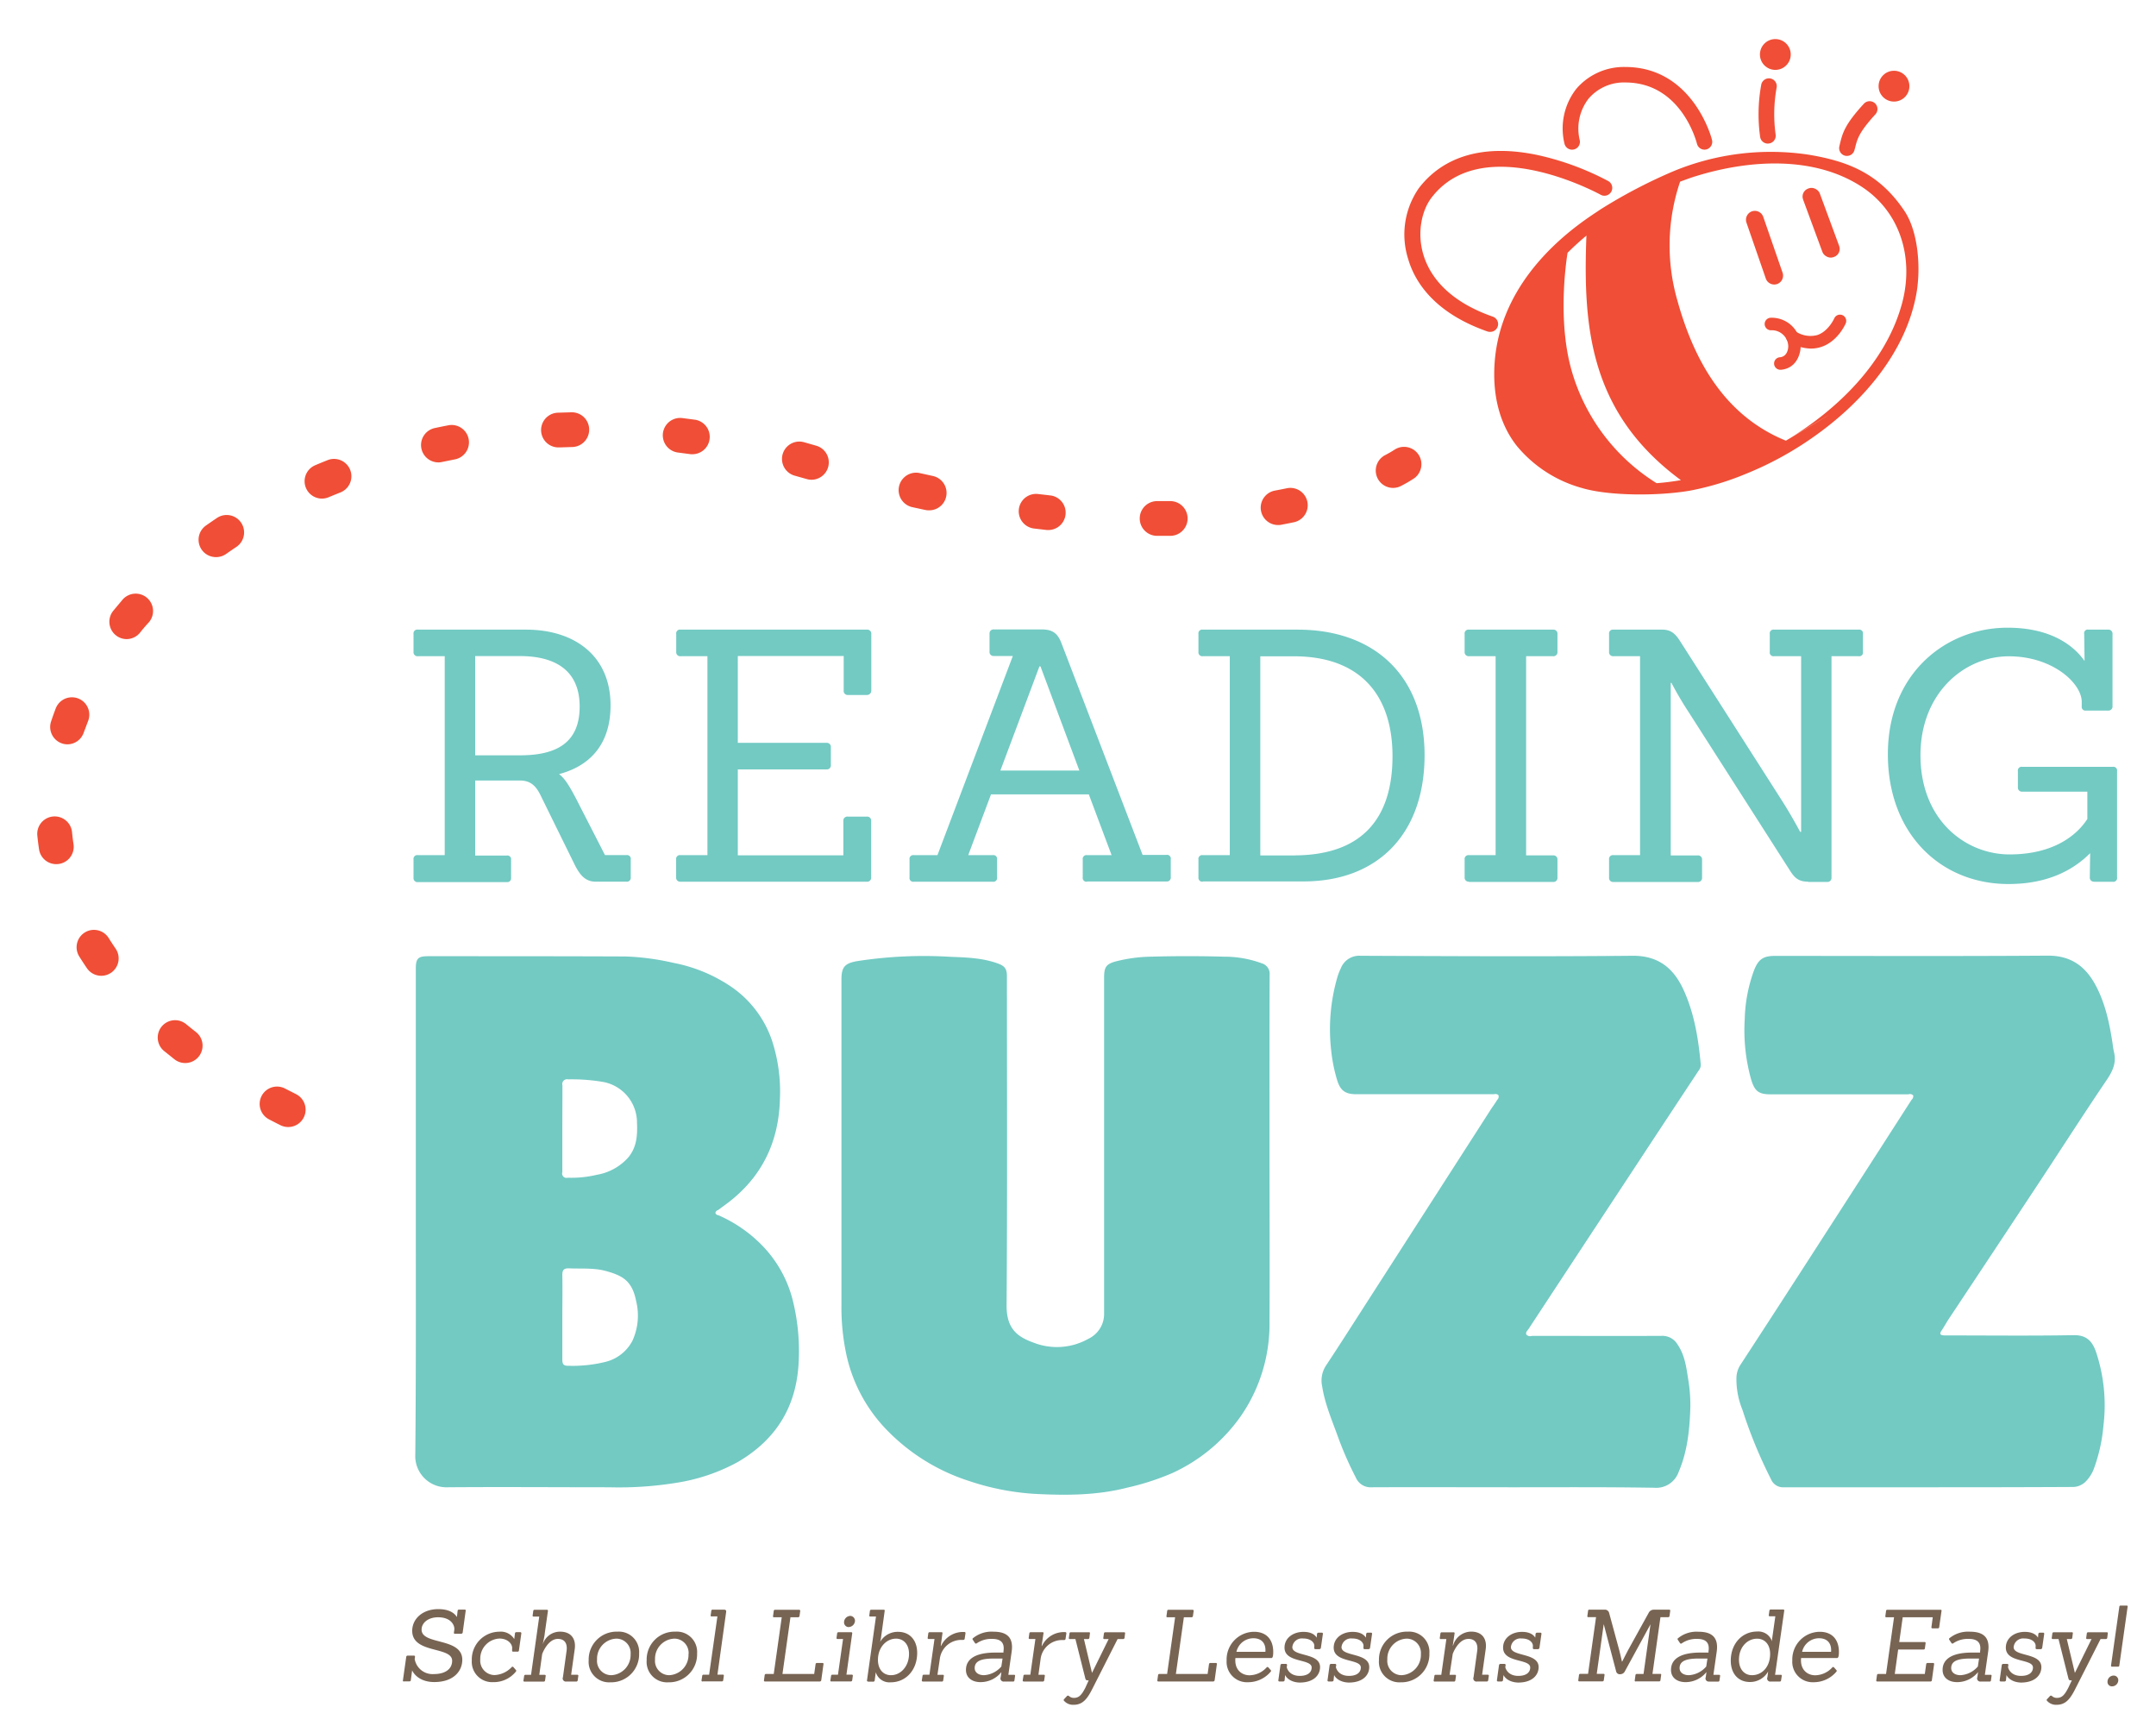 <svg id="Layer_5" data-name="Layer 5" xmlns="http://www.w3.org/2000/svg" viewBox="0 0 496.77 397.58"><defs><style>.cls-1{fill:#f04e36;}.cls-2{fill:#72cac3;}.cls-3{fill:#786453;}</style></defs><title>logo-tagline</title><path class="cls-1" d="M66.41,259.63a4,4,0,0,1-1.79-.42q-1.39-.69-2.73-1.4a4,4,0,0,1,3.7-7.09l2.61,1.33A4,4,0,0,1,66.41,259.63ZM42.67,244.89a4,4,0,0,1-2.46-.85q-1.24-1-2.42-1.94a4,4,0,0,1,5.08-6.18q1.11,0.91,2.26,1.81A4,4,0,0,1,42.67,244.89Zm-19.31-20.1A4,4,0,0,1,20,223q-0.9-1.32-1.73-2.65a4,4,0,1,1,6.79-4.23q0.74,1.19,1.55,2.37A4,4,0,0,1,23.36,224.79ZM13,199.07a4,4,0,0,1-4-3.4c-0.16-1.06-.29-2.13-0.4-3.19a4,4,0,0,1,8-.77c0.09,0.92.2,1.85,0.34,2.76A4,4,0,0,1,13,199.07Zm2.56-27.6a4,4,0,0,1-3.79-5.27c0.33-1,.69-2,1.07-3a4,4,0,0,1,7.47,2.87c-0.34.88-.66,1.77-1,2.65A4,4,0,0,1,15.51,171.47ZM29.2,147.23a4,4,0,0,1-3.09-6.54q1-1.2,2-2.39a4,4,0,1,1,6,5.27q-1,1.09-1.86,2.19A4,4,0,0,1,29.2,147.23Zm20.56-18.89a4,4,0,0,1-2.31-7.27q1.26-.89,2.56-1.76A4,4,0,0,1,54.45,126q-1.21.81-2.39,1.64A4,4,0,0,1,49.76,128.34Zm216.85-4.9a4,4,0,0,1,0-8l2.94,0a4,4,0,0,1,.18,8l-3.06,0h0Zm-24.94-1.34-0.44,0-3-.35a4,4,0,1,1,1-7.94l2.93,0.34A4,4,0,0,1,241.66,122.1Zm52.79-1.15a4,4,0,0,1-.72-7.93q1.46-.27,2.85-0.56a4,4,0,0,1,1.63,7.83q-1.48.31-3,.6A4,4,0,0,1,294.45,120.95ZM214,117.56a4,4,0,0,1-.85-0.09l-3-.65A4,4,0,1,1,212,109l2.89,0.64A4,4,0,0,1,214,117.56Zm-139.81-2.7a4,4,0,0,1-1.55-7.69q1.41-.6,2.85-1.17a4,4,0,1,1,2.95,7.44q-1.36.54-2.7,1.1A4,4,0,0,1,74.24,114.86ZM321,112.4a4,4,0,0,1-1.87-7.54c1.46-.77,2.2-1.27,2.21-1.28a4,4,0,0,1,4.53,6.59,32,32,0,0,1-3,1.75A4,4,0,0,1,321,112.4ZM187,110.52a4,4,0,0,1-1.12-.16l-2.83-.8a4,4,0,0,1,2.13-7.71l2.94,0.84A4,4,0,0,1,187,110.52Zm-86-4a4,4,0,0,1-.83-7.91q1.5-.32,3-0.61a4,4,0,1,1,1.52,7.85l-2.87.58A4,4,0,0,1,100.92,106.53Zm58.68-1.89a4,4,0,0,1-.55,0l-2.91-.38a4,4,0,0,1,1-7.94l3,0.39A4,4,0,0,1,159.6,104.64Zm-30.93-1.56a4,4,0,0,1-.15-8l3.07-.09a4,4,0,0,1,.17,8l-2.93.09h-0.16Z"/><path class="cls-2" d="M292.51,265c0,13.17.07,26.33,0,39.5a37.28,37.28,0,0,1-6.7,21.86,39.19,39.19,0,0,1-15.72,13,58.87,58.87,0,0,1-10.38,3.35c-7.09,1.82-14.28,1.8-21.46,1.42a58.6,58.6,0,0,1-15.09-3,45.81,45.81,0,0,1-18.71-11.59,35.76,35.76,0,0,1-9.51-17.84,52.12,52.12,0,0,1-1.06-11.18q0-37.46,0-74.91c0-2.83.79-3.7,3.58-4.19a100.68,100.68,0,0,1,21.55-1c3.63,0.14,7.33.25,10.84,1.51,1.64,0.59,2.16,1.21,2.16,3,0,25.29.11,50.58-.08,75.87,0,5.62,2.83,7.27,6.29,8.53a14.77,14.77,0,0,0,12.57-.92,6.33,6.33,0,0,0,3.61-5.92q0-21,0-42,0-17.64,0-35.28c0-2.46.49-3.15,2.8-3.76a34.74,34.74,0,0,1,7.91-1.06q8.51-.24,17,0a24.82,24.82,0,0,1,8.63,1.53,2.52,2.52,0,0,1,1.8,2.66C292.49,238.07,292.51,251.55,292.51,265Z"/><path class="cls-2" d="M95.81,279.27q0-28.05,0-56.11c0-2.37.51-2.88,2.87-2.88,15.16,0,30.32,0,45.48.06a57.7,57.7,0,0,1,11,1.47,35.67,35.67,0,0,1,12.46,4.94,24.6,24.6,0,0,1,10.25,12.93,37.78,37.78,0,0,1,1.83,13.62c-0.28,9.9-4.22,18-12.26,24l-2,1.47a0.84,0.84,0,0,0-.61.64,0.77,0.77,0,0,0,.7.54A31.81,31.81,0,0,1,176,287.32a27.81,27.81,0,0,1,6.76,12.62A48.47,48.47,0,0,1,184,314.21c-0.59,10-5.27,17.5-14,22.59a43.21,43.21,0,0,1-14.35,4.82,82.92,82.92,0,0,1-15.29,1c-12.39,0-24.79-.1-37.18,0a7.19,7.19,0,0,1-7.49-7.57C95.87,316.49,95.81,297.88,95.81,279.27Zm33.76,24.14c0,3.27,0,6.53,0,9.8,0,1,.24,1.44,1.36,1.42a31.52,31.52,0,0,0,8.47-.87,9.58,9.58,0,0,0,6.32-4.89,13.94,13.94,0,0,0,.85-9.17c-0.92-4.7-3.2-5.87-7-6.91-2.75-.75-5.57-0.48-8.37-0.6-1.37-.06-1.66.43-1.63,1.7C129.63,297.06,129.57,300.23,129.57,303.41Zm0-43.45c0,3.36,0,6.72,0,10.08a1,1,0,0,0,1.23,1.27,25.29,25.29,0,0,0,6.74-.68,12.46,12.46,0,0,0,7.23-4c2-2.42,2.12-5.18,2-8.07a9.52,9.52,0,0,0-8-9.35,43.34,43.34,0,0,0-7.85-.56,1.1,1.1,0,0,0-1.33,1.35C129.6,253.33,129.57,256.64,129.57,260Z"/><path class="cls-2" d="M348.81,342.62c-10.9,0-21.79-.05-32.69,0a3.72,3.72,0,0,1-3.73-2.26,79.8,79.8,0,0,1-4.28-9.84c-1.33-3.65-2.86-7.25-3.46-11.13a6.3,6.3,0,0,1,.8-4.69c3.31-5,6.55-10.1,9.81-15.17l28.28-44c0.47-.72,1-1.42,1.43-2.15a1,1,0,0,0,.28-1.11,1.07,1.07,0,0,0-1-.2H312.48c-2.49,0-3.63-.83-4.37-3.19a36.71,36.71,0,0,1-1.4-7,43,43,0,0,1,1.37-16.53,13.84,13.84,0,0,1,.86-2.28,4.55,4.55,0,0,1,4.56-2.89c20.88,0.09,41.77.2,62.65,0,6.82-.07,10,3.84,11.93,8.22,2.38,5.36,3.27,11.08,3.8,16.86a2.07,2.07,0,0,1-.49,1.37q-6.93,10.47-13.85,21-12.69,19.27-25.36,38.55c-0.25.39-.78,0.77-0.44,1.32a1.24,1.24,0,0,0,1.26.24c9.94,0,19.88.05,29.83,0a4.06,4.06,0,0,1,3.71,2c1.62,2.36,2,5.13,2.42,7.85a36.32,36.32,0,0,1,.52,6.48c-0.15,5.12-.64,10.23-2.69,15a5.46,5.46,0,0,1-5.57,3.66C370.42,342.55,359.61,342.62,348.81,342.62Z"/><path class="cls-2" d="M444.17,342.62c-11,0-22.06,0-33.09,0a3,3,0,0,1-3-1.82,108,108,0,0,1-6.61-16.06,18.48,18.48,0,0,1-1.37-7.41,5.68,5.68,0,0,1,.85-2.81q8.48-13,16.92-26.1,11.31-17.52,22.58-35.06a1.1,1.1,0,0,0,.38-1,1,1,0,0,0-1.1-.26H408c-2.72,0-3.67-.68-4.49-3.34a41.94,41.94,0,0,1-1.5-14,34.91,34.91,0,0,1,2.16-11.27c1-2.51,2.1-3.28,4.81-3.28,21,0,41.95.09,62.92-.06,5.38,0,8.68,2.54,11,6.9,2.21,4.16,3.16,8.73,3.87,13.35a19,19,0,0,0,.3,1.87c0.64,2.49-.25,4.45-1.66,6.52-5.2,7.68-10.2,15.49-15.31,23.23q-10.36,15.69-20.77,31.36c-0.69,1-1.31,2.15-2,3.2-0.56.85-.11,1,0.63,1.06,0.32,0,.64,0,1,0,9.62,0,19.25.11,28.87-.06,3.11-.05,4.33,1.6,5.12,3.86a38.83,38.83,0,0,1,1.71,17,38.06,38.06,0,0,1-2.24,10,8.37,8.37,0,0,1-1.64,2.64,4.25,4.25,0,0,1-3.35,1.47C466.32,342.61,455.24,342.62,444.17,342.62Z"/><path class="cls-2" d="M137.28,203.11c-2.34,0-3.63-1.45-4.85-3.88l-7.59-15.43c-1.13-2.42-2.26-4-5.09-4H109.49v17.29h7.27a0.86,0.86,0,0,1,1,1v4.12a0.89,0.89,0,0,1-1,1H96.33a0.92,0.92,0,0,1-1.05-1V198a0.88,0.88,0,0,1,1.05-1h6.14V151.17H96.33a0.92,0.92,0,0,1-1.05-1v-4.12a0.88,0.88,0,0,1,1.05-1h24.88c11.15,0,19.47,6,19.47,17.45,0,8.4-4.2,13.81-11.87,15.83,1.37,1,2.42,2.83,3.8,5.41l6.79,13.25h4.93a0.86,0.86,0,0,1,1,1v4.12a0.89,0.89,0,0,1-1,1h-7ZM119.83,174c8.32,0,13.73-2.83,13.73-11.23,0-8.89-6.38-11.63-13.73-11.63H109.49V174h10.34Z"/><path class="cls-2" d="M156.84,203.11a0.92,0.92,0,0,1-1.05-1V198a0.88,0.88,0,0,1,1.05-1H163V151.17h-6.14a0.92,0.92,0,0,1-1.05-1v-4.12a0.88,0.88,0,0,1,1.05-1h42.9a0.92,0.92,0,0,1,1,1v13a1,1,0,0,1-1,1.05h-4.36a0.92,0.92,0,0,1-1-1.05v-7.92H170v20h20.44a0.92,0.92,0,0,1,1,1v4.12a0.92,0.92,0,0,1-1,1H170v19.79h24.32v-7.92a0.92,0.92,0,0,1,1.05-1h4.36a0.92,0.92,0,0,1,1,1v13a0.92,0.92,0,0,1-1,1h-42.9Z"/><path class="cls-2" d="M250.48,203.11a0.86,0.86,0,0,1-1-1V198a0.86,0.86,0,0,1,1-1h5.65l-5.25-14H228.34l-5.25,14h5.65a0.86,0.86,0,0,1,1,1v4.12a0.86,0.86,0,0,1-1,1H210.57a0.86,0.86,0,0,1-1-1V198a0.86,0.86,0,0,1,1-1H216l17.37-45.88H229a0.92,0.92,0,0,1-1-1v-4.12a0.92,0.92,0,0,1,1-1h11c2.67,0,3.8,1,4.69,3.47l18.58,48.47h5.49a0.86,0.86,0,0,1,1,1v4.12a0.89,0.89,0,0,1-1,1H250.48Zm-10.74-49.6h-0.24l-9,24H248.7Z"/><path class="cls-2" d="M277.14,203.11a0.89,0.89,0,0,1-1-1V198a0.86,0.86,0,0,1,1-1h6.22V151.17h-6.22a0.89,0.89,0,0,1-1-1v-4.12a0.86,0.86,0,0,1,1-1H299c17.77,0,29.24,10.74,29.24,28.92s-10.83,29.08-27.87,29.08H277.14Zm21.25-6.06c14.62-.08,22.46-7.67,22.46-22.86,0-14.22-7.59-23-22.7-23h-7.76v45.88h8Z"/><path class="cls-2" d="M338.47,203.11a0.92,0.92,0,0,1-1-1V198a0.88,0.88,0,0,1,1-1h6.14V151.17h-6.14a0.92,0.92,0,0,1-1-1v-4.12a0.88,0.88,0,0,1,1-1h19.39a0.92,0.92,0,0,1,1,1v4.12a0.92,0.92,0,0,1-1,1h-6.22v45.88h6.22a0.92,0.92,0,0,1,1,1v4.12a0.92,0.92,0,0,1-1,1H338.47Z"/><path class="cls-2" d="M416.59,203.11c-2.26,0-3.15-1-4.12-2.5l-23.35-36.51c-2.34-3.55-4-6.79-4-6.79h-0.16v39.75h6.22a0.92,0.92,0,0,1,1,1v4.12a0.92,0.92,0,0,1-1,1H371.75a0.92,0.92,0,0,1-1-1V198a0.88,0.88,0,0,1,1-1h6.14V151.17h-6.14a0.92,0.92,0,0,1-1-1v-4.12a0.88,0.88,0,0,1,1-1h11.31c2.26,0,3.23,1.37,4.12,2.75l23,36c2.59,4,4.6,7.84,4.6,7.84H415V151.17h-6.22a0.86,0.86,0,0,1-1-1v-4.12a0.86,0.86,0,0,1,1-1h19.47a0.86,0.86,0,0,1,1,1v4.12a0.86,0.86,0,0,1-1,1H422v51a0.92,0.92,0,0,1-1,1h-4.36Z"/><path class="cls-2" d="M482.52,203.11a0.92,0.92,0,0,1-1-1l0.08-5.57c-3.31,3.31-9,7.11-18.82,7.11-15.67,0-27.79-11.63-27.79-29.89,0-18.74,13.49-29.16,27.55-29.16,10.42,0,15.51,4.44,17.77,7.67l-0.08-6.22a0.83,0.83,0,0,1,1-1h4.52a0.92,0.92,0,0,1,1,1v16.64a0.92,0.92,0,0,1-1,1h-5.09a0.86,0.86,0,0,1-1-1v-1c0-4.28-6.7-10.5-16.8-10.5-10.34,0-20.36,8.56-20.36,22.78,0,15,10.42,22.86,20.52,22.86,10.26,0,15.59-4.52,17.93-8.16v-6.3h-15a0.92,0.92,0,0,1-1-1v-3.72a0.86,0.86,0,0,1,1-1H486.8a0.86,0.86,0,0,1,1,1v24.48a0.86,0.86,0,0,1-1,1h-4.28Z"/><path class="cls-3" d="M93.09,387.36a0.21,0.21,0,0,1-.25-0.28l0.76-5.38a0.32,0.32,0,0,1,.32-0.3h1.45a0.24,0.24,0,0,1,.25.3l-0.07.48a4.17,4.17,0,0,0,4.44,3.47c2.58,0,4.19-1.15,4.19-3.06,0-3.38-9.2-1.56-9.2-6.9,0-2.76,2.39-5,6-5,2.37,0,3.66.8,4.3,1.82l0.16-1.43a0.29,0.29,0,0,1,.32-0.28h1.31a0.21,0.21,0,0,1,.23.28l-0.69,5a0.33,0.33,0,0,1-.34.28h-1.45a0.21,0.21,0,0,1-.23-0.28l0.09-.64c0.12-.94-0.67-2.87-3.75-2.87-2.23,0-3.79,1.24-3.79,2.85,0,3.59,9.38,1.75,9.38,6.94,0,2.6-2,5.13-6.46,5.13-3.2,0-4.65-1.72-5.1-2.69l-0.3,2.25a0.29,0.29,0,0,1-.32.28H93.09Z"/><path class="cls-3" d="M118.85,384.69a0.27,0.27,0,0,1,0,.41,6.54,6.54,0,0,1-5.24,2.41,4.68,4.68,0,0,1-4.9-5,6.39,6.39,0,0,1,6.35-6.62,3.63,3.63,0,0,1,3.43,1.7h0l0.16-1.26A0.31,0.31,0,0,1,119,376h0.87a0.24,0.24,0,0,1,.25.3l-0.55,3.91a0.29,0.29,0,0,1-.32.28h-1a0.22,0.22,0,0,1-.25-0.28l0-.39c0.14-1-.92-2.35-2.92-2.35a4.63,4.63,0,0,0-4.42,4.78,3.33,3.33,0,0,0,3.29,3.63,5.75,5.75,0,0,0,3.91-1.79,0.27,0.27,0,0,1,.41-0.07Z"/><path class="cls-3" d="M130.56,387.36a0.73,0.73,0,0,1-.85-1l0.83-6c0.25-1.72-.41-2.81-2-2.81-2.37,0-3.61,3.5-3.61,3.47l-0.67,4.81h1.22a0.22,0.22,0,0,1,.25.28l-0.14,1a0.31,0.31,0,0,1-.34.28h-4.39a0.22,0.22,0,0,1-.25-0.28l0.16-1a0.27,0.27,0,0,1,.3-0.28h1.29l1.89-13.43h-1.27a0.21,0.21,0,0,1-.25-0.28l0.14-1a0.29,0.29,0,0,1,.32-0.28H126a0.22,0.22,0,0,1,.25.28l-0.74,5.22c0,0.37-.44,2.35-0.46,2.48h0a4.16,4.16,0,0,1,4-2.94c2.48,0,3.7,1.59,3.38,4l-0.83,5.93H133a0.22,0.22,0,0,1,.25.28l-0.14,1a0.31,0.31,0,0,1-.35.28h-2.18Z"/><path class="cls-3" d="M135.64,382.48a6.42,6.42,0,0,1,6.62-6.6,4.68,4.68,0,0,1,5,5,6.45,6.45,0,0,1-6.62,6.67A4.71,4.71,0,0,1,135.64,382.48Zm9.66-1.43a3.29,3.29,0,0,0-3.27-3.56,4.62,4.62,0,0,0-4.46,4.81,3.29,3.29,0,0,0,3.27,3.61A4.67,4.67,0,0,0,145.3,381.06Z"/><path class="cls-3" d="M149,382.48a6.42,6.42,0,0,1,6.62-6.6,4.68,4.68,0,0,1,5,5,6.45,6.45,0,0,1-6.62,6.67A4.71,4.71,0,0,1,149,382.48Zm9.66-1.43a3.29,3.29,0,0,0-3.27-3.56,4.62,4.62,0,0,0-4.46,4.81,3.29,3.29,0,0,0,3.27,3.61A4.67,4.67,0,0,0,158.64,381.06Z"/><path class="cls-3" d="M161.89,387.36a0.22,0.22,0,0,1-.25-0.28l0.16-1a0.27,0.27,0,0,1,.3-0.28h1.29l1.91-13.43H164a0.21,0.21,0,0,1-.25-0.28l0.14-1a0.29,0.29,0,0,1,.32-0.28h2.55c0.46,0,.62.18,0.55,0.57l-2,14.4h1.22a0.22,0.22,0,0,1,.25.28l-0.14,1a0.31,0.31,0,0,1-.34.28h-4.39Z"/><path class="cls-3" d="M176.28,387.36a0.22,0.22,0,0,1-.25-0.28l0.16-1.17a0.29,0.29,0,0,1,.32-0.28h1.77l1.84-13.06h-1.77a0.21,0.21,0,0,1-.23-0.28l0.16-1.17a0.28,0.28,0,0,1,.32-0.28h5.5a0.25,0.25,0,0,1,.28.3l-0.16,1.13a0.33,0.33,0,0,1-.34.3h-1.75l-1.84,13.06h7.31l0.32-2.25a0.29,0.29,0,0,1,.32-0.28h1.27a0.21,0.21,0,0,1,.23.28l-0.51,3.68a0.35,0.35,0,0,1-.37.3H176.28Z"/><path class="cls-3" d="M191.58,387.36a0.22,0.22,0,0,1-.25-0.28l0.16-1a0.27,0.27,0,0,1,.3-0.28h1.29l1.17-8.23H193a0.22,0.22,0,0,1-.25-0.28l0.14-1a0.29,0.29,0,0,1,.32-0.28h2.9a0.22,0.22,0,0,1,.25.28l-1.33,9.5h1.22a0.22,0.22,0,0,1,.25.28l-0.14,1a0.31,0.31,0,0,1-.34.28h-4.39Zm4-12.53a1.08,1.08,0,0,1-1.1-1.13,1.49,1.49,0,0,1,1.47-1.45A1.13,1.13,0,0,1,197,373.4,1.51,1.51,0,0,1,195.53,374.82Z"/><path class="cls-3" d="M200,387.36a0.21,0.21,0,0,1-.23-0.28l2.07-14.69h-1.29a0.21,0.21,0,0,1-.25-0.28l0.14-1a0.29,0.29,0,0,1,.32-0.28h2.83a0.21,0.21,0,0,1,.25.28L203,377.24c0,0.21-.21,1-0.21,1h0a4.67,4.67,0,0,1,4.12-2.32c2.78,0,4.42,2,4.42,4.85,0,4-2.64,6.78-6.09,6.78a3.28,3.28,0,0,1-3.45-2.32h0l-0.25,1.89a0.31,0.31,0,0,1-.34.28H200Zm9.45-6.37c0-2.18-1.26-3.5-3-3.5-2.12,0-4.16,1.89-4.16,4.9,0,2.16,1.22,3.52,3,3.52C207.56,385.91,209.45,383.84,209.45,381Z"/><path class="cls-3" d="M212.65,387.36a0.22,0.22,0,0,1-.25-0.28l0.16-1a0.27,0.27,0,0,1,.3-0.28h1.29l1.17-8.23H214a0.22,0.22,0,0,1-.25-0.28l0.14-1a0.29,0.29,0,0,1,.32-0.28h2.71a0.2,0.2,0,0,1,.23.28l-0.39,2.87h0.07a5.58,5.58,0,0,1,5.38-3.2,0.24,0.24,0,0,1,.25.3l-0.18,1.22a0.31,0.31,0,0,1-.32.3H221.5a5,5,0,0,0-4.92,4.14L216,385.82h1.22a0.22,0.22,0,0,1,.25.28l-0.14,1a0.31,0.31,0,0,1-.34.28h-4.39Z"/><path class="cls-3" d="M231.43,387.36a0.73,0.73,0,0,1-.85-1l0.16-1.17h0a6.17,6.17,0,0,1-4.81,2.32c-2,0-3.36-1.06-3.36-2.81,0-2.87,2.81-4,6.71-4h1.93l0-.28c0.34-2.18-.83-2.87-2.6-2.87A5.9,5.9,0,0,0,225,378.6a0.27,0.27,0,0,1-.34-0.07l-0.53-.8a0.25,0.25,0,0,1,.09-0.37,6.75,6.75,0,0,1,4.69-1.47c3,0,4.67,1.24,4.19,4.6l-0.76,5.33h1.31a0.21,0.21,0,0,1,.23.28l-0.14,1a0.29,0.29,0,0,1-.32.28h-2ZM231,382.07h-1.82c-2.55,0-4.6.32-4.6,2.21,0,0.94.81,1.63,2.14,1.63a5.71,5.71,0,0,0,4-2Z"/><path class="cls-3" d="M235.9,387.36a0.22,0.22,0,0,1-.25-0.28l0.16-1a0.27,0.27,0,0,1,.3-0.28h1.29l1.17-8.23h-1.29a0.22,0.22,0,0,1-.25-0.28l0.14-1a0.29,0.29,0,0,1,.32-0.28h2.71a0.2,0.2,0,0,1,.23.28L240,379.19h0.07a5.58,5.58,0,0,1,5.38-3.2,0.24,0.24,0,0,1,.25.3l-0.18,1.22a0.31,0.31,0,0,1-.32.3h-0.48a5,5,0,0,0-4.92,4.14l-0.53,3.86h1.22a0.22,0.22,0,0,1,.25.28l-0.14,1a0.31,0.31,0,0,1-.34.28H235.9Z"/><path class="cls-3" d="M250.85,387.1h-0.28c-0.32,0-.44-0.16-0.53-0.57l-2.25-8.95h-1.26a0.22,0.22,0,0,1-.25-0.28l0.14-1a0.29,0.29,0,0,1,.32-0.28h4.16a0.2,0.2,0,0,1,.23.28l-0.12,1a0.31,0.31,0,0,1-.34.28h-0.92l1.86,7.8h0l3.84-7.8h-1a0.21,0.21,0,0,1-.23-0.28l0.14-1a0.29,0.29,0,0,1,.32-0.28H259a0.21,0.21,0,0,1,.23.28l-0.12,1a0.31,0.31,0,0,1-.34.28h-1.26l-5.7,11.24c-1.22,2.44-2.25,3.91-4.44,3.91a2.75,2.75,0,0,1-2.18-.9,0.26,0.26,0,0,1,0-.41l0.69-.74a0.35,0.35,0,0,1,.39,0,1.64,1.64,0,0,0,1.17.46c1.17,0,1.77-.67,2.62-2.3Z"/><path class="cls-3" d="M266.92,387.36a0.22,0.22,0,0,1-.25-0.28l0.16-1.17a0.29,0.29,0,0,1,.32-0.28h1.77l1.84-13.06H269a0.21,0.21,0,0,1-.23-0.28l0.16-1.17a0.28,0.28,0,0,1,.32-0.28h5.5a0.25,0.25,0,0,1,.28.3l-0.16,1.13a0.33,0.33,0,0,1-.34.3h-1.75l-1.84,13.06h7.31l0.32-2.25a0.29,0.29,0,0,1,.32-0.28h1.26a0.21,0.21,0,0,1,.23.28l-0.51,3.68a0.35,0.35,0,0,1-.37.3H266.92Z"/><path class="cls-3" d="M284.66,381.93c-0.28,2.69,1.43,4,3.24,4a5.44,5.44,0,0,0,3.91-1.77,0.27,0.27,0,0,1,.41-0.07l0.55,0.62a0.27,0.27,0,0,1,0,.41,6.81,6.81,0,0,1-5.24,2.41,4.69,4.69,0,0,1-4.9-5,6.38,6.38,0,0,1,6.32-6.62c2.83,0,4.42,1.77,4.42,4.65,0,1.26-.23,1.4-0.46,1.4h-8.28Zm6.9-1.4c0.16-1.86-.78-3.13-2.76-3.13a4,4,0,0,0-3.91,3.13h6.67Z"/><path class="cls-3" d="M296.11,385.86h0S296,387,296,387.06a0.35,0.35,0,0,1-.37.3H294.8a0.24,0.24,0,0,1-.25-0.3l0.48-3.45a0.33,0.33,0,0,1,.34-0.3h0.9a0.25,0.25,0,0,1,.28.3l-0.07.46s0.39,2,3,2c1.79,0,2.74-.78,2.74-1.93,0-2.09-6.25-1-6.25-4.58,0-2.23,2-3.63,4.35-3.63,1.7,0,2.62.6,3.06,1.33h0s0.07-.74.07-0.76a0.36,0.36,0,0,1,.37-0.39h0.74a0.24,0.24,0,0,1,.25.3l-0.46,3.2a0.35,0.35,0,0,1-.37.3h-0.9a0.24,0.24,0,0,1-.25-0.3l0-.32c0.11-.64-0.51-1.84-2.6-1.84a2.21,2.21,0,0,0-2.46,2c0,2.23,6.39,1.22,6.39,4.6,0,1.75-1.36,3.56-4.74,3.56C297.12,387.52,296.25,386.25,296.11,385.86Z"/><path class="cls-3" d="M307.4,385.86h0s-0.12,1.13-.12,1.2a0.35,0.35,0,0,1-.37.3h-0.78a0.24,0.24,0,0,1-.25-0.3l0.48-3.45a0.33,0.33,0,0,1,.34-0.3h0.9a0.25,0.25,0,0,1,.28.3l-0.07.46s0.39,2,3,2c1.79,0,2.74-.78,2.74-1.93,0-2.09-6.25-1-6.25-4.58,0-2.23,2-3.63,4.35-3.63,1.7,0,2.62.6,3.06,1.33h0s0.07-.74.07-0.76a0.36,0.36,0,0,1,.37-0.39h0.74a0.24,0.24,0,0,1,.25.3l-0.46,3.2a0.35,0.35,0,0,1-.37.3h-0.9a0.24,0.24,0,0,1-.25-0.3l0-.32c0.11-.64-0.51-1.84-2.6-1.84a2.21,2.21,0,0,0-2.46,2c0,2.23,6.39,1.22,6.39,4.6,0,1.75-1.36,3.56-4.74,3.56C308.42,387.52,307.54,386.25,307.4,385.86Z"/><path class="cls-3" d="M317.73,382.48a6.42,6.42,0,0,1,6.62-6.6,4.68,4.68,0,0,1,5,5,6.45,6.45,0,0,1-6.62,6.67A4.71,4.71,0,0,1,317.73,382.48Zm9.66-1.43a3.29,3.29,0,0,0-3.27-3.56,4.62,4.62,0,0,0-4.46,4.81,3.29,3.29,0,0,0,3.27,3.61A4.67,4.67,0,0,0,327.39,381.06Z"/><path class="cls-3" d="M340.38,387.36a0.73,0.73,0,0,1-.85-1l0.83-6c0.25-1.72-.46-2.81-2-2.81-2.39,0-3.61,3.4-3.63,3.45L334,385.82h1.22a0.22,0.22,0,0,1,.25.28l-0.14,1a0.31,0.31,0,0,1-.35.28h-4.39a0.22,0.22,0,0,1-.25-0.28l0.16-1a0.27,0.27,0,0,1,.3-0.28h1.29l1.17-8.23H332a0.22,0.22,0,0,1-.25-0.28l0.14-1a0.29,0.29,0,0,1,.32-0.28h2.71a0.21,0.21,0,0,1,.23.28l-0.41,2.76h0.07a4.37,4.37,0,0,1,4.16-3.2c2.48,0,3.68,1.59,3.36,4l-0.83,5.93h1.29a0.22,0.22,0,0,1,.25.28l-0.14,1a0.31,0.31,0,0,1-.34.28h-2.18Z"/><path class="cls-3" d="M346.43,385.86h0s-0.12,1.13-.12,1.2a0.35,0.35,0,0,1-.37.3h-0.78a0.24,0.24,0,0,1-.25-0.3l0.48-3.45a0.33,0.33,0,0,1,.34-0.3h0.9a0.25,0.25,0,0,1,.28.3l-0.07.46s0.39,2,3,2c1.79,0,2.74-.78,2.74-1.93,0-2.09-6.25-1-6.25-4.58,0-2.23,2-3.63,4.35-3.63,1.7,0,2.62.6,3.06,1.33h0s0.07-.74.07-0.76a0.36,0.36,0,0,1,.37-0.39h0.74a0.24,0.24,0,0,1,.25.3l-0.46,3.2a0.35,0.35,0,0,1-.37.3h-0.9a0.24,0.24,0,0,1-.25-0.3l0-.32c0.11-.64-0.51-1.84-2.6-1.84a2.21,2.21,0,0,0-2.46,2c0,2.23,6.39,1.22,6.39,4.6,0,1.75-1.36,3.56-4.74,3.56C347.45,387.52,346.57,386.25,346.43,385.86Z"/><path class="cls-3" d="M376.9,387.36a0.21,0.21,0,0,1-.23-0.28l0.16-1.17a0.29,0.29,0,0,1,.32-0.28h1.54l1.61-11.45h0L374.4,385a1.21,1.21,0,0,1-1.13.69,0.85,0.85,0,0,1-.9-0.69l-2.85-10.85h0l-1.61,11.45h1.54a0.22,0.22,0,0,1,.25.28l-0.16,1.17a0.31,0.31,0,0,1-.34.28h-5.29a0.22,0.22,0,0,1-.25-0.28l0.16-1.17a0.29,0.29,0,0,1,.32-0.28h1.77l1.84-13.06h-1.77a0.21,0.21,0,0,1-.23-0.28l0.16-1.17a0.28,0.28,0,0,1,.32-0.28h3.54a1,1,0,0,1,1,.78l2.25,8.28c0.28,1,.69,2.9.69,2.9h0.07s0.9-1.79,1.47-2.85l4.6-8.32a1.31,1.31,0,0,1,1.22-.78h3.52a0.22,0.22,0,0,1,.25.28l-0.16,1.17a0.31,0.31,0,0,1-.34.28h-1.75l-1.84,13.06h1.77a0.2,0.2,0,0,1,.23.28l-0.16,1.17a0.3,0.3,0,0,1-.32.28H376.9Z"/><path class="cls-3" d="M393.88,387.36a0.73,0.73,0,0,1-.85-1l0.16-1.17h0a6.17,6.17,0,0,1-4.81,2.32c-2,0-3.36-1.06-3.36-2.81,0-2.87,2.81-4,6.71-4h1.93l0-.28c0.34-2.18-.83-2.87-2.6-2.87a5.9,5.9,0,0,0-3.61,1.06,0.27,0.27,0,0,1-.34-0.07l-0.53-.8a0.25,0.25,0,0,1,.09-0.37,6.74,6.74,0,0,1,4.69-1.47c3,0,4.67,1.24,4.19,4.6l-0.76,5.33h1.31a0.21,0.21,0,0,1,.23.28l-0.14,1a0.29,0.29,0,0,1-.32.28h-2Zm-0.46-5.29H391.6c-2.55,0-4.6.32-4.6,2.21,0,0.94.8,1.63,2.14,1.63a5.71,5.71,0,0,0,4-2Z"/><path class="cls-3" d="M408.09,387.36a0.72,0.72,0,0,1-.85-1l0.16-1.29h0a4.79,4.79,0,0,1-4.19,2.41c-2.69,0-4.42-1.93-4.42-4.92,0-3.89,2.6-6.71,6.09-6.71a3.28,3.28,0,0,1,3.4,2.25h0s0-.46.07-0.76l0.71-5H407.8a0.22,0.22,0,0,1-.25-0.28l0.14-1a0.29,0.29,0,0,1,.32-0.28h2.85a0.22,0.22,0,0,1,.25.28L409,385.82h1.29a0.22,0.22,0,0,1,.25.28l-0.16,1a0.3,0.3,0,0,1-.32.28h-2ZM407.86,381c0-2.25-1.31-3.5-3-3.5-2.18,0-4.18,1.86-4.18,4.85,0,2.14,1.2,3.56,3,3.56C406,385.91,407.86,384,407.86,381Z"/><path class="cls-3" d="M415,381.93c-0.28,2.69,1.43,4,3.24,4a5.44,5.44,0,0,0,3.91-1.77,0.27,0.27,0,0,1,.41-0.07l0.55,0.62a0.27,0.27,0,0,1,0,.41,6.81,6.81,0,0,1-5.24,2.41,4.69,4.69,0,0,1-4.9-5,6.38,6.38,0,0,1,6.32-6.62c2.83,0,4.42,1.77,4.42,4.65,0,1.26-.23,1.4-0.46,1.4H415Zm6.9-1.4c0.16-1.86-.78-3.13-2.76-3.13a4,4,0,0,0-3.91,3.13h6.67Z"/><path class="cls-3" d="M432.57,387.36a0.22,0.22,0,0,1-.25-0.28l0.16-1.17a0.29,0.29,0,0,1,.32-0.28h1.77l1.84-13.06h-1.77a0.21,0.21,0,0,1-.23-0.28l0.16-1.17a0.28,0.28,0,0,1,.32-0.28H447.1a0.21,0.21,0,0,1,.25.28l-0.53,3.7a0.29,0.29,0,0,1-.3.3h-1.24a0.23,0.23,0,0,1-.25-0.3l0.3-2.25h-6.92l-0.8,5.7h5.82a0.22,0.22,0,0,1,.25.28l-0.16,1.17a0.3,0.3,0,0,1-.32.28h-5.84l-0.78,5.63h6.92l0.32-2.25a0.29,0.29,0,0,1,.32-0.28h1.27a0.21,0.21,0,0,1,.23.28l-0.51,3.7a0.31,0.31,0,0,1-.34.28H432.57Z"/><path class="cls-3" d="M456.46,387.36a0.73,0.73,0,0,1-.85-1l0.16-1.17h0a6.17,6.17,0,0,1-4.81,2.32c-2,0-3.36-1.06-3.36-2.81,0-2.87,2.81-4,6.71-4h1.93l0-.28c0.34-2.18-.83-2.87-2.6-2.87A5.9,5.9,0,0,0,450,378.6a0.27,0.27,0,0,1-.34-0.07l-0.53-.8a0.25,0.25,0,0,1,.09-0.37,6.74,6.74,0,0,1,4.69-1.47c3,0,4.67,1.24,4.19,4.6l-0.76,5.33h1.31a0.21,0.21,0,0,1,.23.28l-0.14,1a0.29,0.29,0,0,1-.32.28h-2ZM456,382.07h-1.82c-2.55,0-4.6.32-4.6,2.21,0,0.94.8,1.63,2.14,1.63a5.71,5.71,0,0,0,4-2Z"/><path class="cls-3" d="M462.33,385.86h0s-0.12,1.13-.12,1.2a0.35,0.35,0,0,1-.37.3H461a0.24,0.24,0,0,1-.25-0.3l0.48-3.45a0.33,0.33,0,0,1,.34-0.3h0.9a0.25,0.25,0,0,1,.28.3l-0.07.46s0.39,2,3,2c1.79,0,2.74-.78,2.74-1.93,0-2.09-6.25-1-6.25-4.58,0-2.23,2-3.63,4.35-3.63,1.7,0,2.62.6,3.06,1.33h0s0.07-.74.07-0.76a0.36,0.36,0,0,1,.37-0.39h0.74a0.24,0.24,0,0,1,.25.3l-0.46,3.2a0.35,0.35,0,0,1-.37.3h-0.9a0.24,0.24,0,0,1-.25-0.3l0-.32c0.11-.64-0.51-1.84-2.6-1.84a2.21,2.21,0,0,0-2.46,2c0,2.23,6.39,1.22,6.39,4.6,0,1.75-1.36,3.56-4.74,3.56C463.34,387.52,462.47,386.25,462.33,385.86Z"/><path class="cls-3" d="M477.37,387.1h-0.28c-0.32,0-.44-0.16-0.53-0.57l-2.25-8.95H473a0.22,0.22,0,0,1-.25-0.28l0.14-1a0.29,0.29,0,0,1,.32-0.28h4.16a0.2,0.2,0,0,1,.23.28l-0.12,1a0.31,0.31,0,0,1-.34.28h-0.92l1.86,7.8h0l3.84-7.8h-1a0.21,0.21,0,0,1-.23-0.28l0.14-1a0.29,0.29,0,0,1,.32-0.28h4.28a0.21,0.21,0,0,1,.23.28l-0.12,1a0.31,0.31,0,0,1-.34.28H484l-5.7,11.24c-1.22,2.44-2.25,3.91-4.44,3.91a2.75,2.75,0,0,1-2.18-.9,0.26,0.26,0,0,1,0-.41l0.69-.74a0.35,0.35,0,0,1,.39,0,1.64,1.64,0,0,0,1.17.46c1.17,0,1.77-.67,2.62-2.3Z"/><path class="cls-3" d="M486.66,388.48a1,1,0,0,1-1.06-1.08A1.41,1.41,0,0,1,487,386a1.05,1.05,0,0,1,1.08,1.08A1.44,1.44,0,0,1,486.66,388.48Zm0-4.53a0.23,0.23,0,0,1-.25-0.28l1.91-13.52a0.29,0.29,0,0,1,.32-0.28H490a0.21,0.21,0,0,1,.23.28l-1.91,13.52a0.28,0.28,0,0,1-.3.28h-1.38Z"/><path class="cls-1" d="M409.51,65.42h0a2.06,2.06,0,0,1-2.63-1.21l-4.46-12.88a2.06,2.06,0,0,1,1.21-2.63h0a2.06,2.06,0,0,1,2.63,1.21l4.46,12.88A2.06,2.06,0,0,1,409.51,65.42Z"/><rect class="cls-1" x="417.56" y="42.91" width="4.1" height="16.84" rx="1.95" ry="1.95" transform="translate(8.17 148.39) rotate(-20.25)"/><path class="cls-1" d="M410.29,85.18a1.44,1.44,0,0,1-.15-2.88c1.77-.19,1.89-2.13,1.9-2.51a3.79,3.79,0,0,0-4-3.71,1.44,1.44,0,0,1,0-2.88,6.66,6.66,0,0,1,6.86,6.52c0,1.78-.93,5.09-4.48,5.46h-0.15Z"/><path class="cls-1" d="M417.24,80.3a10.1,10.1,0,0,1-5-1.49,1.44,1.44,0,0,1,1.44-2.5,6.15,6.15,0,0,0,5.07.87c2.55-.86,3.86-3.79,3.88-3.82a1.44,1.44,0,0,1,2.65,1.13c-0.07.17-1.8,4.15-5.61,5.42A7.52,7.52,0,0,1,417.24,80.3Z"/><path class="cls-1" d="M416.63,35.62a58.66,58.66,0,0,0-31.06,3.83,119.09,119.09,0,0,0-16.78,8.78c-3.23,2.25-24.51,14.79-24.5,38,0,6,1.52,11.85,5.24,16.54a29.74,29.74,0,0,0,15,9.66c6.3,1.87,17.71,1.83,24.75.62,0.73-.13,1.5-0.3,2.24-0.46a65.41,65.41,0,0,0,10.63-3.38,77,77,0,0,0,16.58-9.18C429.36,92.36,439,81.19,441.5,68c1.16-6.06.53-14.61-2.69-19.4C433,39.9,425.71,37.12,416.63,35.62Zm-54.71,49c-3.22-12.1-.73-26.39-0.73-26.39l1.13-1.1q1.56-1.48,3.21-2.85c-0.78,20.79.6,40.74,21.77,56.33-1.85.32-3.72,0.56-5.6,0.7A45.22,45.22,0,0,1,361.92,84.65Zm49.55,16.89c-14-5.71-21.11-18.28-25-32.36a45.75,45.75,0,0,1,.65-27.3s2.68-1,3.61-1.26c12.12-3.76,27.12-4.82,38.23,2.43,9,5.89,12,16.47,9.36,26.62-3.62,13.77-14.94,24.79-26.84,31.86C411.42,101.49,433.69,88.32,411.46,101.54Z"/><path class="cls-1" d="M407.34,33.08a1.8,1.8,0,0,1-1.78-1.53,37.55,37.55,0,0,1,.26-12.07,1.8,1.8,0,0,1,3.53.74A34.43,34.43,0,0,0,409.13,31a1.8,1.8,0,0,1-1.51,2.05Z"/><path class="cls-1" d="M425.57,35.92a1.82,1.82,0,0,1-.48-0.06,1.8,1.8,0,0,1-1.26-2.22L424,32.9c0.58-2.28,1.09-4.25,5.46-9a1.8,1.8,0,1,1,2.66,2.43c-3.76,4.13-4.15,5.62-4.63,7.51l-0.21.79A1.8,1.8,0,0,1,425.57,35.92Z"/><circle class="cls-1" cx="436.4" cy="19.85" r="3.55"/><circle class="cls-1" cx="409.06" cy="12.55" r="3.55"/><path class="cls-1" d="M392.74,34.48A1.8,1.8,0,0,1,391,33.1C390.85,32.53,387.32,19,374.48,19A10.7,10.7,0,0,0,366,22.76a11.29,11.29,0,0,0-2,9.56,1.8,1.8,0,0,1-3.54.71,14.82,14.82,0,0,1,2.73-12.55,14.42,14.42,0,0,1,11.28-5.05c15.69,0,20,16.65,20,16.82a1.8,1.8,0,0,1-1.32,2.18A1.82,1.82,0,0,1,392.74,34.48Z"/><path class="cls-1" d="M343.3,76.45a1.8,1.8,0,0,1-.6-0.1C330.47,72.06,326,64.93,324.47,59.7a18.7,18.7,0,0,1,2.42-16.31c5.77-7.57,15.23-10.23,27.36-7.68a63.87,63.87,0,0,1,16.31,6,1.8,1.8,0,0,1-1.76,3.15c-0.27-.15-27.13-14.89-39,0.73-2.06,2.7-3.42,7.79-1.83,13.09,1.33,4.42,5.17,10.49,16,14.27A1.8,1.8,0,0,1,343.3,76.45Z"/></svg>